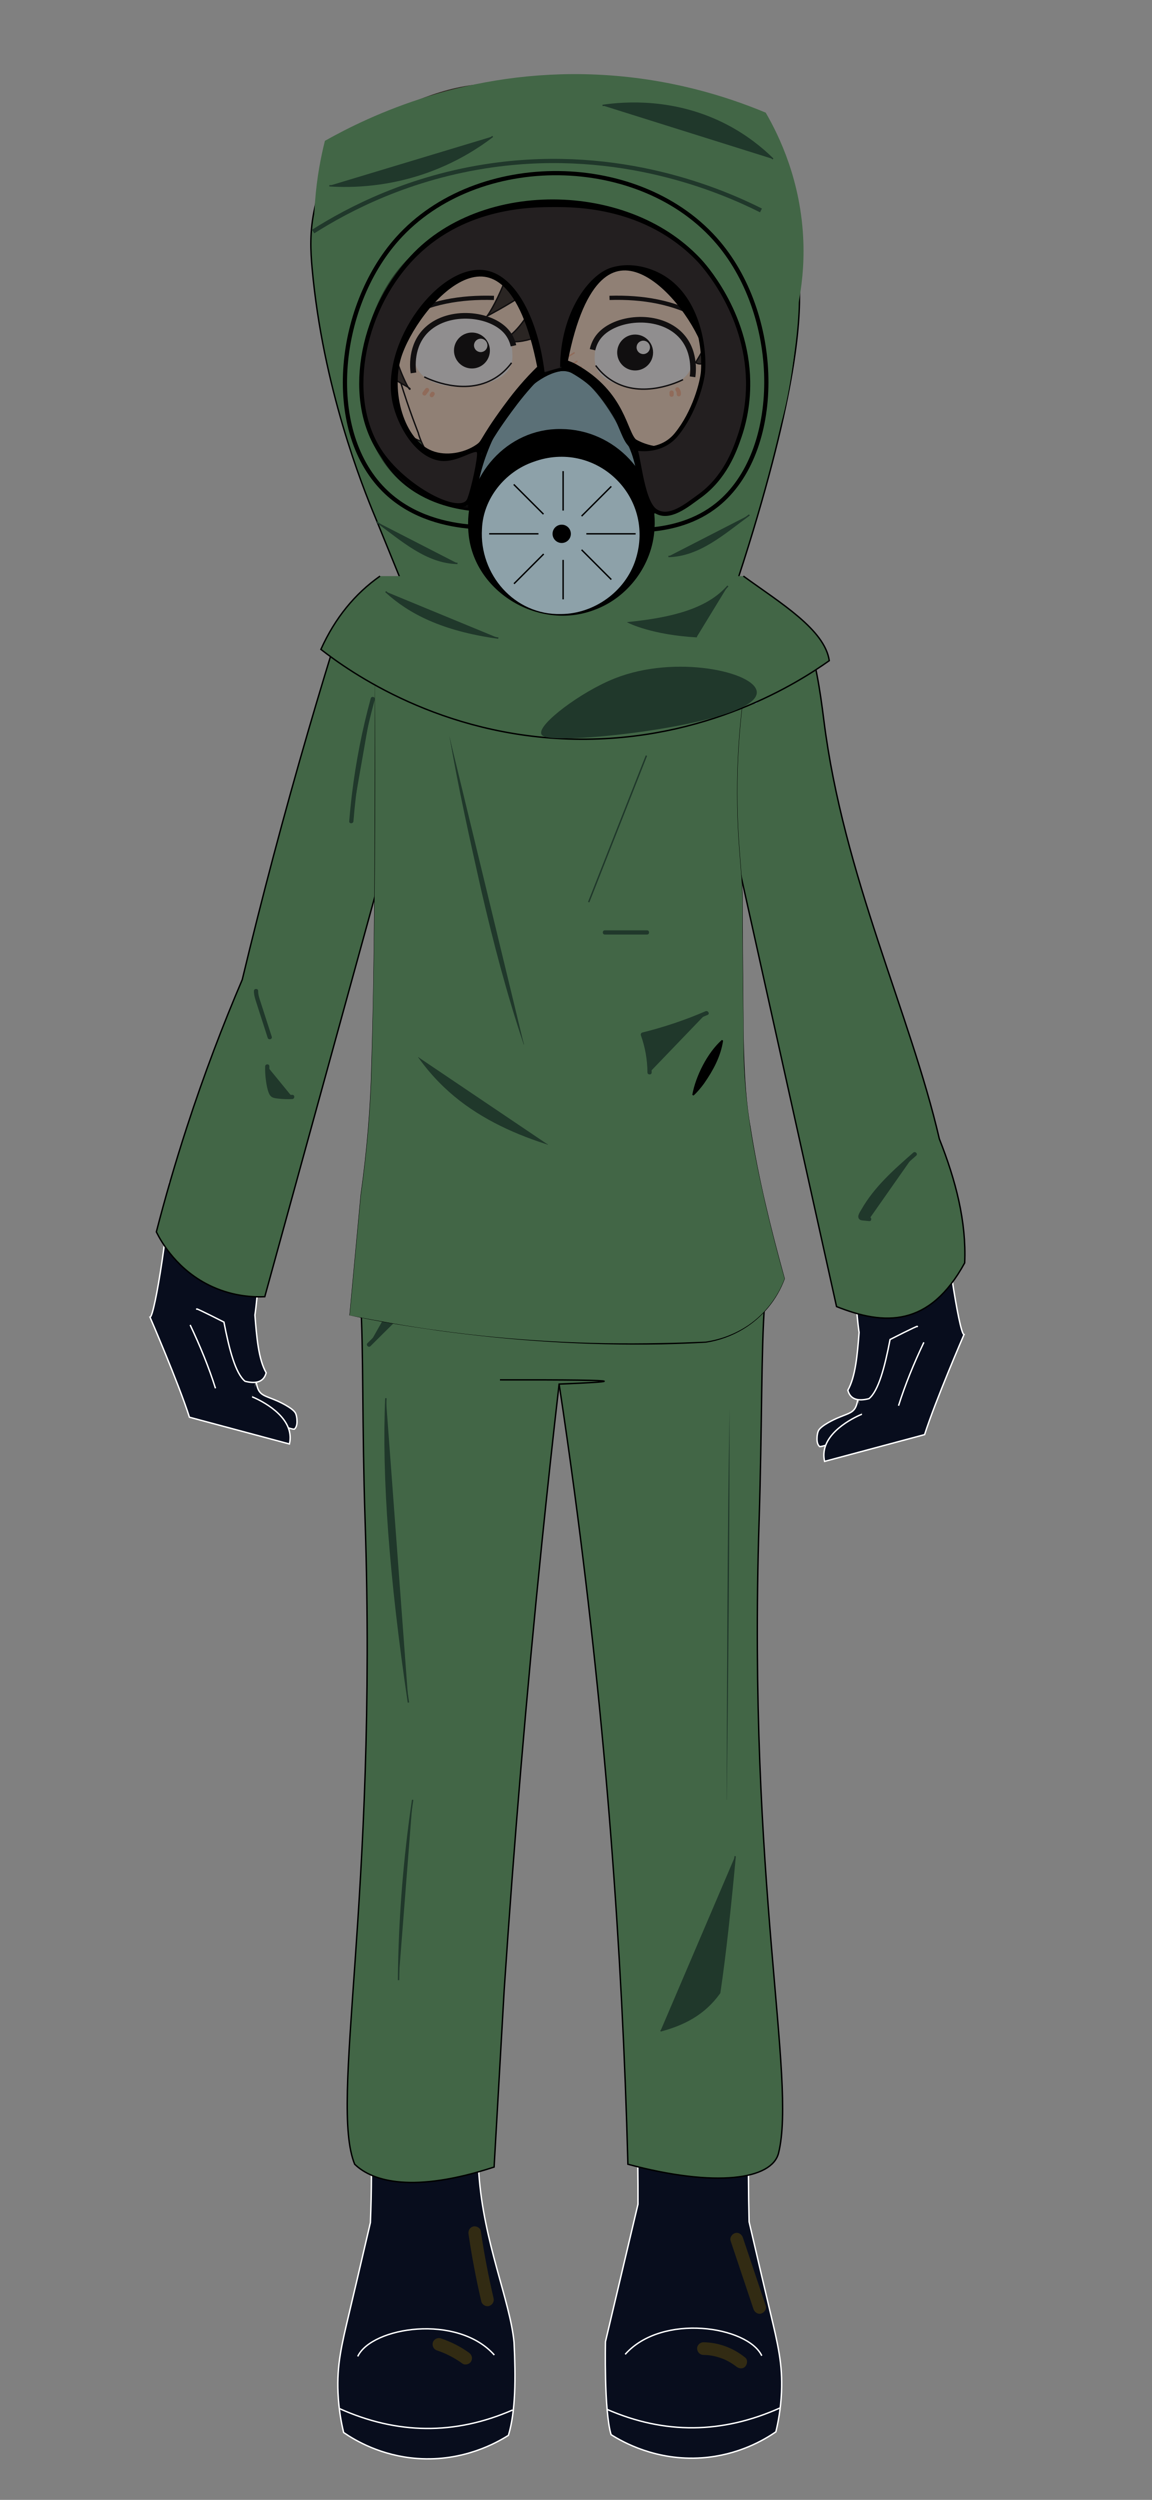 <?xml version="1.0" encoding="utf-8"?>
<!-- Generator: Adobe Illustrator 28.3.0, SVG Export Plug-In . SVG Version: 6.00 Build 0)  -->
<svg version="1.1" id="Layer_1" xmlns="http://www.w3.org/2000/svg" xmlns:xlink="http://www.w3.org/1999/xlink" x="0px" y="0px"
	 viewBox="0 0 818 1774" style="enable-background:new 0 0 818 1774;" xml:space="preserve">
<rect x="0" y="0" width="818" height="1774" fill="#808080" stroke="none"/>
<style type="text/css">
	.st0{display:none;fill:#426646;}
	.st1{fill:none;stroke:#000000;stroke-miterlimit:10;}
	.st2{fill:#426646;stroke:#000000;stroke-miterlimit:10;}
	.st3{fill:#FFE3CB;stroke:#000000;stroke-miterlimit:10;}
	.st4{fill:#426646;}
	.st5{fill:#FFB995;}
	.st6{fill:#332C26;}
	.st7{fill:#332C26;stroke:#000000;stroke-miterlimit:10;}
	.st8{fill:none;stroke:#FFB995;stroke-miterlimit:10;}
	.st9{stroke:#000000;stroke-miterlimit:10;}
	.st10{fill:#FF3858;}
	.st11{fill:#FFFFFF;stroke:#000000;stroke-miterlimit:10;}
	.st12{fill:#080D1D;stroke:#FFFFFF;stroke-miterlimit:10;}
	.st13{fill:none;stroke:#FFFFFF;stroke-miterlimit:10;}
	.st14{fill:#10495B;}
	.st15{fill:#322B13;}
	.st16{fill:#FFFFFF;}
	.st17{fill:#FFB995;stroke:#FFB995;stroke-miterlimit:10;}
	.st18{fill:#FFB995;stroke:#000000;stroke-width:0.5;stroke-miterlimit:10;}
	.st19{fill:#080D1D;}
	.st20{fill:#8DA1A9;}
	.st21{fill:#20382B;}
	.st22{fill:#597590;}
	.st23{fill:#20382B;stroke:#20382B;stroke-miterlimit:10;}
	.st24{fill:#304D37;stroke:#000000;stroke-miterlimit:10;}
	.st25{stroke:#000000;stroke-width:5;stroke-miterlimit:10;}
	.st26{fill:#5B7077;stroke:#000000;stroke-miterlimit:10;}
	.st27{fill:none;stroke:#20382B;stroke-width:3;stroke-miterlimit:10;}
	.st28{fill:none;stroke:#000000;stroke-width:3;stroke-miterlimit:10;}
	.st29{fill:none;stroke:#000000;stroke-width:4;stroke-miterlimit:10;}
	.st30{opacity:0.5;fill:#231F20;stroke:#000000;stroke-width:3;stroke-miterlimit:10;}
	.st31{fill:none;stroke:#000000;stroke-width:7;stroke-miterlimit:10;}
	.st32{fill:#231F20;stroke:#000000;stroke-width:3;stroke-miterlimit:10;}
</style>
<path class="st0" d="M232.81,779.44c3.73,59.65,34.8,136.7,34.8,136.7s11.18,55.92,123.03,103.15
	c19.11-7.03,78.89-31.74,120.55-96.94c26.1-67.11,38.96-130.11,37.28-150.38c-11.21-70.41-67.41-161.74-152.86-164.05
	C305.85,605.51,242.29,702.88,232.81,779.44z"/>
<g>
	<path class="st1" d="M358.68,1195.51"/>
	<path class="st2" d="M504.83,465.54c14.8-39.75,25.52-73.72,32.93-98.92c32.15-109.4,30.82-151.86,29.37-171.18
		c-1.9-25.25-6.62-45.67-10.33-59c-16.59-17.37-62.03-60.28-133.32-73c-95.42-17.03-167.24,32.49-183.07,44
		c-5.28,8.11-12.82,21.7-16.9,40c-3.78,16.96-2.98,30.79-1.88,43c7.61,84.34,35.51,154.29,44.72,176.38l0,0
		c13.15,32.24,26.3,64.49,39.44,96.73"/>
	<path class="st3" d="M456.01,330.2c2.63,23.55-6,13-8,90c-2.94,9.27-8.97,25.81-22,43c-10.02,13.22-18.65,24.6-30,25
		c-18.93,0.66-33.56-29.65-40-43c-13.52-28-6-64-11-106C366.05,312.96,413.69,306.3,456.01,330.2z"/>
	<g>
		<path class="st4" d="M510.63,833.25c1.96-4.29,6.31-15.17,1.38-22.05c-3.4-4.74-9.72-5.52-11.98-5.8
			c-54.87-6.94-12.26-12.05-90.68-13.56c-40.48-0.78-83.06-0.96-118.58,18.47c-1.8,0.98-3.64,2.08-4.69,3.84
			c-0.89,1.49-1.1,3.28-1.28,5.02c-3.14,30.51-3.29,61.33-0.43,91.87c0.78,8.37,1.82,16.83,4.83,24.68
			c4.34,11.31,12.51,20.66,20.51,29.75c3.94,4.47,8.06,9.08,13.52,11.46c6.31,2.74,13.48,2.14,20.35,2.42
			c10.01,0.41,19.83,2.81,29.79,3.85c9.96,1.05,20.5,0.62,29.29-4.19c5.89-3.23,10.6-8.21,15.19-13.11
			c13.19-14.04,26.4-28.12,38.09-43.43c4.17-5.47,8.16-11.11,12.94-16.05c5.42-5.6,11.8-10.25,16.83-16.21
			c6.23-7.37,10.11-16.39,13.9-25.26c3.64-8.52,8.12-20.32,11.8-35.05"/>
		<g>
			<path d="M511.93,834.01c3.94-8.68,7.14-21.68-2.99-27.49c-3.89-2.23-8.32-2.52-12.66-3.11c-4.1-0.56-8.19-1.19-12.26-1.96
				c-4.58-0.87-9.17-1.91-13.54-3.56c-0.33-0.13-0.66-0.25-0.99-0.39c-0.14-0.06-0.28-0.11-0.43-0.17
				c-0.12-0.05-0.76-0.32-0.29-0.12c-0.58-0.25-1.16-0.5-1.75-0.76c-1.22-0.54-2.44-1.07-3.69-1.53c-3.54-1.3-7.27-1.92-11-2.4
				c-7.97-1.03-16.04-1.36-24.07-1.66c-13.33-0.5-26.68-0.77-40.02-0.77c-13.44,0-26.9,0.41-40.26,1.93
				c-13.19,1.51-26.3,4.08-38.84,8.51c-6.18,2.18-12.21,4.79-17.99,7.87c-2.68,1.43-5.54,2.96-6.81,5.88
				c-1.35,3.1-1.27,6.98-1.57,10.3c-2.76,30.22-2.8,60.94,0.57,91.11c0.8,7.14,1.98,14.32,4.65,21.03
				c2.48,6.22,6.04,11.89,10.1,17.19c4,5.24,8.35,10.24,12.79,15.11c4.45,4.88,9.49,9.18,16.09,10.68
				c6.7,1.52,13.68,0.79,20.48,1.38c7.41,0.64,14.71,2.15,22.08,3.14c13.3,1.78,27.41,1.47,38.53-6.98
				c5.36-4.08,9.84-9.2,14.43-14.1c5.08-5.42,10.14-10.85,15.09-16.38c4.85-5.41,9.6-10.9,14.16-16.55
				c4.53-5.6,8.69-11.48,13.22-17.07c4.41-5.43,9.54-9.99,14.69-14.68c5.01-4.56,9.41-9.51,12.89-15.36
				c3.45-5.8,6.1-12.04,8.72-18.25c2.13-5.03,4.1-10.13,5.88-15.29c2.19-6.34,4.09-12.78,5.72-19.29c0.47-1.87-2.42-2.67-2.89-0.8
				c-2.95,11.75-6.79,23.27-11.53,34.42c-2.56,6.01-5.14,12.06-8.49,17.69c-3.43,5.77-7.79,10.56-12.74,15.05
				c-5,4.53-9.95,8.96-14.22,14.21c-4.4,5.39-8.41,11.09-12.77,16.51c-9,11.2-18.73,21.79-28.55,32.28
				c-4.53,4.84-8.94,9.96-14.08,14.19c-5.06,4.16-10.95,6.68-17.39,7.72c-13.82,2.23-27.61-1.94-41.29-3.33
				c-6.72-0.68-13.64,0.07-20.28-1.23c-6.51-1.27-11.26-5.32-15.61-10.09c-8.69-9.54-17.93-19.75-22.51-32.02
				c-2.47-6.6-3.56-13.6-4.29-20.58c-0.77-7.32-1.31-14.66-1.7-22.01c-0.79-14.82-0.88-29.68-0.26-44.51
				c0.31-7.41,0.79-14.82,1.45-22.21c0.16-1.81,0.33-3.61,0.51-5.42c0.16-1.62,0.24-3.4,0.98-4.89c1.32-2.65,4.91-4,7.4-5.26
				c11.45-5.84,23.79-9.75,36.36-12.3c25.61-5.19,51.97-4.86,77.98-4.36c11.19,0.22,22.39,0.47,33.56,1.25
				c5.36,0.38,10.43,0.76,15.58,1.92c1.44,0.32,2.86,0.72,4.25,1.22c0.59,0.21,1.17,0.44,1.75,0.68c0.37,0.15-0.29-0.13,0.08,0.03
				c0.14,0.06,0.29,0.12,0.43,0.19c0.27,0.12,0.53,0.23,0.8,0.35c2.92,1.28,5.85,2.44,8.92,3.31c6.08,1.72,12.35,2.74,18.6,3.65
				c4.16,0.6,8.37,0.73,12.31,2.15c2.36,0.85,4.57,2.31,5.91,4.46c1.34,2.15,1.74,4.68,1.67,7.18c-0.13,4.42-1.62,8.78-3.43,12.77
				C508.55,834.24,511.13,835.76,511.93,834.01L511.93,834.01z"/>
		</g>
	</g>
	<g>
		<path class="st5" d="M347.51,338.7c11.99-6.42,36.45-17.3,68.33-16.11c16.83,0.63,30.72,4.43,40.67,8.11c-2,15-4,30-6,45
			c0,0-23.03,18.75-36.31,22.96c-17.24,5.47-32.91,4.91-46.59,4.21c-8.43-0.43-15.37-1.39-20.1-2.18"/>
	</g>
	<path class="st6" d="M545.01,221.2c6.29-9.18,23.41-32.13,20-60.38c-4.5-37.34-42.27-67.01-76.3-76.89
		c-41.91-12.17-88.54,2.68-91-7c-0.31-1.2,0.04-2.91,1-4c5.07-5.78,27.56,5.08,27,7c-0.31,1.07-7.95,0.35-36-6
		c-1.96-1.72-5.35-4.45-10-7c-52.38-28.71-140.65,34.5-139,38c1.68,3.56,103.89-38.88,105-36c0.22,0.56-3,4-3,4
		c-13.09,2.68-28.93,7.19-46,15c-29.27,13.39-49.97,30.91-63,44c-1.81,27.2-0.54,79.81,34.3,118.26
		C337.44,326.82,494.19,295.33,545.01,221.2z"/>
	<path class="st3" d="M243.01,212.2c-10.38,4.58-10.06,25.47-10,28c1.09,43.16,55.54,68.45,59,70c12.05,5.4,24.6,11.04,30,6
		c10.43-9.73-12.72-52.96-40-81C272.61,225.54,254.64,207.07,243.01,212.2z"/>
	<path class="st3" d="M546.43,212.64c10.38,4.58,10.06,25.47,10,28c-1.09,43.16-55.54,68.45-59,70c-12.05,5.4-24.6,11.04-30,6
		c-10.43-9.73,12.72-52.96,40-81C516.83,225.98,534.8,207.51,546.43,212.64z"/>
	<path class="st3" d="M269.01,197.2c3,48,28,110,28,110s9,45,99,83c15.38-5.65,63.48-25.54,97-78c21-54,31.35-104.69,30-121
		c-9.02-56.66-54.24-130.14-123-132C327.78,57.25,276.64,135.6,269.01,197.2z"/>
	<path class="st7" d="M375.01,128.2c-7,66-29,96-29,96s56-29,45-39c1.76,1.49-14,45-32,55c4.73,6.17,28.68-0.81,44-13
		c43.35-34.5,25.69-117.12,23-129"/>
	<path class="st7" d="M406.01,114.2c14.01,28.85,62.09,68.06,100.58,100.55c6.89,5.82-1.42,24.24-12.58,42.45
		c3.27,3.09,12.2-1.57,14.1-2.56c14.74-7.68,24.59-25.25,24.9-47.44"/>
	<path class="st1" d="M269.01,247.08"/>
	<path class="st6" d="M534.01,201.2c13.28-12.14-9.4-78.73-56.3-113.26c-61.44-45.24-168.58-38.51-210.7,20.26
		c-23.13,32.28-27.56,81.51-11,92c28.84,18.27,125.02-83.91,136.5-72.5c4.98,4.95-11.12,26.16-4.5,32.5
		c7.01,6.71,25.92-16.2,49.5-12.5c23.3,3.66,24.19,29.06,59,46C504.56,197.62,526.17,208.37,534.01,201.2z"/>
	<g>
		<g>
			<path d="M375.39,127.34c0.78-3.65,1.16-7.39,1.13-11.12c-0.01-1.07-1.29-1.96-2.26-1.3c-3.41,2.35-6.52,5.1-9.24,8.23
				c-0.53,0.61-0.6,1.52,0,2.12c0.54,0.54,1.59,0.61,2.12,0c2.55-2.93,5.44-5.55,8.63-7.76c-0.75-0.43-1.5-0.86-2.26-1.3
				c0.04,3.47-0.3,6.93-1.02,10.33c-0.17,0.79,0.23,1.62,1.05,1.85C374.29,128.59,375.22,128.13,375.39,127.34L375.39,127.34z"/>
		</g>
	</g>
	<g>
		<path d="M432.45,144.3c-0.74,0.01-0.84-7.33-3.11-21.84c-1.42-9.13-2.97-16.61-4.1-21.68c2.72,4.55,6.13,11.49,7.76,20.42
			C435.2,133.2,433.36,144.29,432.45,144.3z"/>
		<g>
			<path d="M432.45,142.8c0.38,0.04,1.05,0.54,1.12,0.59c0.02,0.01,0.09,0.37,0.07,0.15c-0.02-0.19-0.1-0.39-0.14-0.58
				c-0.16-0.76-0.17-1.05-0.26-1.76c-0.28-2.33-0.51-4.67-0.79-7.01c-0.92-7.81-2.12-15.58-3.59-23.3
				c-0.67-3.51-1.39-7.02-2.17-10.51c-0.91,0.39-1.83,0.77-2.74,1.16c4.15,6.98,6.96,14.7,8.04,22.76
				c0.58,4.34,0.71,8.76,0.39,13.12c-0.1,1.42-0.25,2.85-0.53,4.25c-0.1,0.47-0.21,0.94-0.35,1.4c-0.1,0.32-0.1,0.12-0.06,0.19
				c-0.02,0.05-0.05,0.1-0.08,0.14c0.16-0.27,0.39-0.44,0.7-0.54c-1.9,0.33-1.09,3.23,0.8,2.89c1.53-0.27,1.81-2.79,2.02-3.96
				c0.52-3.01,0.68-6.08,0.67-9.12c-0.03-7.98-1.44-15.95-4.42-23.36c-1.29-3.21-2.82-6.31-4.58-9.28
				c-0.89-1.49-3.11-0.49-2.74,1.16c1.69,7.58,3.12,15.21,4.29,22.89c0.93,6.14,1.48,12.32,2.32,18.47c0.19,1.35,0.34,3.1,2.04,3.27
				C434.37,145.99,434.36,142.99,432.45,142.8z"/>
		</g>
	</g>
	<g>
		<g>
			<path d="M538.61,202.14c0-3.52,0-7.03,0-10.55c0-0.81-0.69-1.5-1.5-1.5c-0.81,0-1.5,0.69-1.5,1.5c0,3.52,0,7.03,0,10.55
				c0,0.81,0.69,1.5,1.5,1.5C537.92,203.64,538.61,202.95,538.61,202.14L538.61,202.14z"/>
		</g>
	</g>
	<g>
		<g>
			<path d="M317.82,81.36c9.05-0.66,18.17-0.34,27.14,1.02c1.89,0.29,2.7-2.6,0.8-2.89c-9.25-1.4-18.6-1.81-27.94-1.13
				C315.9,78.5,315.89,81.5,317.82,81.36L317.82,81.36z"/>
		</g>
	</g>
	<g>
		<g>
			<path d="M416.58,88.49c-1.68-3.47-4.81-6.12-8.44-7.34c-0.74-0.25-1.67,0.29-1.85,1.05c-0.19,0.83,0.25,1.58,1.05,1.85
				c0.2,0.07,0.4,0.14,0.59,0.21c0.16,0.06,0.2,0.06,0.01,0c0.1,0.03,0.22,0.09,0.31,0.14c0.38,0.18,0.76,0.37,1.12,0.58
				c0.35,0.2,0.68,0.42,1.01,0.66c0.08,0.06,0.15,0.11,0.23,0.17c0.31,0.23-0.24-0.2,0.06,0.05c0.16,0.13,0.32,0.27,0.48,0.41
				c0.3,0.27,0.59,0.55,0.86,0.84c0.14,0.15,0.28,0.31,0.42,0.47c0.06,0.07,0.12,0.15,0.18,0.22c0.04,0.05,0.3,0.33,0.05,0.06
				c0.55,0.59,0.96,1.43,1.31,2.15c0.34,0.71,1.41,0.95,2.05,0.54C416.77,90.07,416.94,89.25,416.58,88.49L416.58,88.49z"/>
		</g>
	</g>
	<g>
		<g>
			<path d="M498.76,88.19c8.24,14.54,15.54,29.59,21.83,45.07c0.72,1.77,3.62,0.99,2.89-0.8c-6.38-15.72-13.76-31.02-22.13-45.79
				C500.4,85,497.8,86.51,498.76,88.19L498.76,88.19z"/>
		</g>
	</g>
	<g>
		<g>
			<path d="M252.18,148.87c0.55-4.03,2.17-7.72,3.86-11.38c1.77-3.84,3.6-7.66,5.48-11.45c3.72-7.51,7.64-14.92,11.75-22.23
				c0.95-1.68-1.64-3.2-2.59-1.51c-4.19,7.44-8.18,15-11.97,22.66c-1.87,3.79-3.7,7.61-5.47,11.46c-1.72,3.74-3.4,7.55-3.96,11.67
				c-0.11,0.81,0.2,1.6,1.05,1.85C251.03,150.11,252.07,149.67,252.18,148.87L252.18,148.87z"/>
		</g>
	</g>
	<path class="st8" d="M245.01,226.2c-1.18,3.76-3.06,11.56-1,21c1.38,6.34,4.03,11.08,6,14"/>
	<path class="st8" d="M546.11,225.03c1.18,3.76,3.06,11.56,1,21c-1.38,6.34-4.03,11.08-6,14"/>
	<path class="st9" d="M445.01,320.2c-6.71-0.63-82.74,6.38-92,12c-12.7,7.71,18.49,41.69,47,41
		C433.37,372.39,460.27,321.62,445.01,320.2z"/>
	<path class="st10" d="M446.01,338.2c-25.13-3.02-44.51-1.31-58,1c0,0-2.73,0.47-35,7l0,0c0,0,19,28,50,27
		C417.01,371.2,434.01,359.2,446.01,338.2z"/>
	<path class="st11" d="M362.01,336.2c21.78-3.89,61.43-4.53,77-10c2.66-0.93,3.77-5.29,2-6c-4.41-1.76-84.92,9.09-85,11
		C355.98,331.82,355.63,337.34,362.01,336.2z"/>
	<path class="st12" d="M346.01,1443.2c0,0-9.49,47.39-6,99c3.31,49.02,22.2,90.39,25,120c1.24,25.38,1.14,49.01-4,66
		c-8.09,5.12-31.96,18.74-64.52,16.43c-25.88-1.84-44.29-12.81-52.48-18.43c-1.56-6.42-3.46-16.11-4-28c-0.9-19.88,2.55-34.07,8-57
		c2.99-12.58,7.85-33.18,15-64c1.77-44.7,0.48-87.89-5-129C285.51,1454.18,315.15,1451.25,346.01,1443.2z"/>
	<path class="st13" d="M351.01,1671.2c-26.14-29.43-87-20-97,1"/>
	<path class="st13" d="M241.01,1709.2c40.99,18.4,81.99,18.89,123,1"/>
	<path class="st12" d="M449.01,1443.2c1.48,21.25,2.61,43.26,3.28,66.01c0.56,18.83,0.78,37.17,0.72,54.99
		c-7.7,32.51-15.4,65.01-23.09,97.52c0,0-1.14,49.01,4,66c8.09,5.12,31.96,18.74,64.52,16.43c25.88-1.84,44.29-12.81,52.48-18.43
		c1.56-6.42,3.46-16.11,4-28c0.9-19.88-2.55-34.07-8-57c-2.99-12.58-7.85-33.18-15-64c-0.53-21.14-0.64-43.11-0.22-65.85
		c0.49-26.29,1.65-51.55,3.31-75.67c-6.46,4.51-20.66,13.14-40.83,15.28C472.74,1452.75,456.2,1446.45,449.01,1443.2z"/>
	<path class="st13" d="M443.92,1670.72c26.14-29.43,87-20,97,1"/>
	<path class="st13" d="M553.92,1708.72c-40.99,18.4-81.99,18.89-123,1"/>
	<g>
		<path class="st14" d="M337.05,1584.37c2.36,16.01,5.38,31.92,9.07,47.67"/>
		<g>
			<path class="st15" d="M332.71,1585.57c2.36,16.01,5.39,31.91,9.07,47.67c0.54,2.29,3.29,3.87,5.54,3.14
				c2.4-0.78,3.72-3.08,3.14-5.54c-3.68-15.76-6.7-31.66-9.07-47.67c-0.35-2.34-3.42-3.83-5.54-3.14
				C333.31,1580.86,332.34,1583.06,332.71,1585.57L332.71,1585.57z"/>
		</g>
	</g>
	<g>
		<path class="st16" d="M523.14,1589.01c5.41,16.13,10.82,32.27,16.23,48.4"/>
		<g>
			<path class="st15" d="M518.8,1590.21c5.41,16.13,10.82,32.27,16.23,48.4c0.75,2.23,3.13,3.92,5.54,3.14
				c2.22-0.72,3.94-3.15,3.14-5.54c-5.41-16.13-10.82-32.27-16.23-48.4c-0.75-2.23-3.13-3.92-5.54-3.14
				C519.73,1585.39,518,1587.82,518.8,1590.21L518.8,1590.21z"/>
		</g>
	</g>
	<g>
		<path class="st16" d="M311.64,1663.67c6.8,2.25,13.24,5.54,19.04,9.73"/>
		<g>
			<path class="st15" d="M310.44,1668.01c0.86,0.29,1.72,0.59,2.57,0.91c0.43,0.16,0.85,0.32,1.27,0.49
				c0.21,0.08,1.63,0.65,0.5,0.19c1.58,0.64,3.12,1.39,4.63,2.17c3.13,1.61,6.14,3.46,9,5.52c1.92,1.38,5.09,0.4,6.16-1.61
				c1.23-2.33,0.43-4.68-1.61-6.16c-6.13-4.41-12.95-7.8-20.12-10.19c-2.24-0.74-5.02,0.86-5.54,3.14
				C306.73,1664.96,308.05,1667.22,310.44,1668.01L310.44,1668.01z"/>
		</g>
	</g>
	<g>
		<path class="st16" d="M499.5,1666.65c9.57,0.06,19.09,3.5,26.49,9.56"/>
		<g>
			<path class="st15" d="M499.5,1671.15c1.13,0.01,2.25,0.06,3.37,0.16c0.28,0.02,0.56,0.06,0.84,0.08c0.38,0.04,0.53,0.06,0.06,0
				c0.56,0.07,1.11,0.17,1.67,0.27c2.28,0.41,4.54,1.01,6.72,1.79c0.53,0.19,1.05,0.41,1.58,0.6c0.68,0.24-0.56-0.26,0.09,0.03
				c0.26,0.11,0.52,0.23,0.77,0.34c1.02,0.47,2.03,0.98,3.01,1.53c0.98,0.55,1.94,1.14,2.88,1.76c0.47,0.31,0.93,0.63,1.38,0.97
				c0.06,0.04,0.73,0.54,0.39,0.28c-0.37-0.29,0.56,0.45,0.54,0.43c1.83,1.48,4.6,1.92,6.36,0c1.51-1.64,1.95-4.78,0-6.36
				c-8.43-6.84-18.78-10.75-29.67-10.88c-2.35-0.03-4.61,2.09-4.5,4.5C495.12,1669.11,496.98,1671.12,499.5,1671.15L499.5,1671.15z"
				/>
		</g>
	</g>
	<line class="st17" x1="402.01" y1="242.2" x2="389.01" y2="250.2"/>
	<line class="st17" x1="403.01" y1="247.2" x2="382.01" y2="260.2"/>
	<line class="st17" x1="408.01" y1="250.2" x2="381.01" y2="267.2"/>
	<line class="st17" x1="410.01" y1="256.2" x2="382.01" y2="273.2"/>
	<line class="st17" x1="413.01" y1="260.2" x2="384.01" y2="277.2"/>
	<path class="st18" d="M396.01,286.7c-0.17,4-0.33,8-0.5,12c-1.83-1.67-3.67-3.33-5.5-5"/>
	<g>
		<g>
			<path class="st5" d="M301.94,275.99c-0.61,0.82-1.22,1.63-1.83,2.45c-0.11,0.17-0.17,0.36-0.18,0.56c-0.04,0.2-0.04,0.4,0.03,0.6
				c0.1,0.35,0.36,0.73,0.69,0.9c0.35,0.18,0.77,0.28,1.16,0.15c0.12-0.05,0.24-0.1,0.36-0.15c0.23-0.13,0.4-0.31,0.54-0.54
				c0.61-0.82,1.22-1.63,1.83-2.45c0.11-0.17,0.17-0.36,0.18-0.56c0.04-0.2,0.04-0.4-0.03-0.6c-0.1-0.35-0.36-0.73-0.69-0.9
				c-0.35-0.18-0.77-0.28-1.16-0.15c-0.12,0.05-0.24,0.1-0.36,0.15C302.25,275.59,302.07,275.76,301.94,275.99L301.94,275.99z"/>
		</g>
	</g>
	<g>
		<g>
			<path class="st5" d="M305.89,278.72c-0.2,0.31-0.41,0.61-0.61,0.92c-0.11,0.17-0.17,0.36-0.18,0.56c-0.04,0.2-0.04,0.4,0.03,0.6
				c0.05,0.2,0.14,0.37,0.27,0.51c0.11,0.16,0.25,0.29,0.42,0.39c0.12,0.05,0.24,0.1,0.36,0.15c0.27,0.07,0.53,0.07,0.8,0
				c0.12-0.05,0.24-0.1,0.36-0.15c0.23-0.13,0.4-0.31,0.54-0.54c0.2-0.31,0.41-0.61,0.61-0.92c0.11-0.17,0.17-0.36,0.18-0.56
				c0.04-0.2,0.04-0.4-0.03-0.6c-0.05-0.2-0.14-0.37-0.27-0.51c-0.11-0.16-0.25-0.29-0.42-0.39c-0.12-0.05-0.24-0.1-0.36-0.15
				c-0.27-0.07-0.53-0.07-0.8,0c-0.12,0.05-0.24,0.1-0.36,0.15C306.2,278.32,306.02,278.5,305.89,278.72L305.89,278.72z"/>
		</g>
	</g>
	<g>
		<g>
			<path class="st5" d="M475.38,278.57c0,0.51,0,1.02,0,1.53c-0.01,0.21,0.04,0.4,0.13,0.58c0.06,0.19,0.16,0.35,0.31,0.48
				c0.14,0.15,0.3,0.25,0.48,0.31c0.18,0.09,0.37,0.14,0.58,0.13c0.13-0.02,0.27-0.04,0.4-0.05c0.25-0.07,0.47-0.2,0.66-0.39
				c0.27-0.29,0.44-0.65,0.44-1.06c0-0.51,0-1.02,0-1.53c0.01-0.21-0.04-0.4-0.13-0.58c-0.06-0.19-0.16-0.35-0.31-0.48
				c-0.14-0.15-0.3-0.25-0.48-0.31c-0.18-0.09-0.37-0.14-0.58-0.13c-0.13,0.02-0.27,0.04-0.4,0.05c-0.25,0.07-0.47,0.2-0.66,0.39
				C475.55,277.81,475.38,278.17,475.38,278.57L475.38,278.57z"/>
		</g>
	</g>
	<g>
		<g>
			<path class="st5" d="M479.93,277.38c0.01,0.01,0.02,0.03,0.04,0.04c-0.08-0.1-0.16-0.2-0.23-0.3c0.24,0.32,0.44,0.66,0.6,1.03
				c-0.05-0.12-0.1-0.24-0.15-0.36c0.17,0.4,0.28,0.82,0.34,1.26c-0.02-0.13-0.04-0.27-0.05-0.4c0.05,0.38,0.05,0.76,0.01,1.13
				c-0.04,0.36,0.2,0.82,0.44,1.06c0.26,0.26,0.69,0.46,1.06,0.44c0.39-0.02,0.79-0.14,1.06-0.44c0.08-0.1,0.16-0.2,0.23-0.3
				c0.14-0.23,0.2-0.49,0.2-0.76c0.08-0.75,0-1.53-0.21-2.25c-0.12-0.4-0.28-0.8-0.47-1.18c-0.2-0.4-0.47-0.74-0.74-1.09
				c-0.22-0.28-0.72-0.44-1.06-0.44c-0.37,0-0.81,0.16-1.06,0.44c-0.26,0.29-0.46,0.66-0.44,1.06c0.02,0.13,0.04,0.27,0.05,0.4
				C479.62,276.98,479.74,277.2,479.93,277.38L479.93,277.38z"/>
		</g>
	</g>
	<path class="st7" d="M381.01,131.2c-12.82,8.94-94,84-101,114c-2,5,9.6,31.37,11,31c0.08-0.02,0.11-0.11,0.12-0.15
		c0.66-2.62-54.89-18.44-44.12-91.85"/>
	<path class="st19" d="M182.01,860.2c-9.32-22.98-46.89-35.47-58-25c-6.56,6.18-0.38,17.04,7.5,51.5
		c14.68,64.16,7.8,94.41,28.5,104.5c1.9,0.93,10.53,5.13,16.5,1.5c13.15-8-7.14-41.56,0.5-91.5
		C180.54,878.1,186.86,872.17,182.01,860.2z"/>
	<path class="st12" d="M176.01,1000.2c0,0,27,14,33,14c1.71-1.44,2.01-4.02,1.86-6.32c0,0,0.03-2.36-0.86-4.68c-1.55-4-13-9-13-9
		c-7.72-3.34-10.71-3.63-13-7c-1.45-2.13-2-6-2-6"/>
	<path class="st12" d="M120.51,838.7c0.73,21.69-10.53,95.94-14,96c0,0,20.29,46.84,28,71l71,19c0.47-2,0.59-3.84,0.5-5.5
		c-0.9-16.92-24.34-26.9-27-28"/>
	<path class="st12" d="M182.01,872.2c4,29-1,61-1,61c1.23,15.69,2.5,31.33,8,41c-1.73,6.5-7.11,7.99-15,6
		c-6.77-5.51-11.2-22.27-15-42c0,0-19.21-9.78-19.43-9.37c-0.02,0.04,0.12,0.16,0.43,0.37"/>
	<path class="st13" d="M135.01,940.2c7.12,15,13.28,30,18,45"/>
	<path class="st19" d="M609.02,872.55c9.32-22.98,46.89-35.47,58-25c6.56,6.18,0.38,17.04-7.5,51.5
		c-14.68,64.16-7.8,94.41-28.5,104.5c-1.9,0.93-10.53,5.13-16.5,1.5c-13.15-8,7.14-41.56-0.5-91.5
		C610.49,890.45,604.17,884.52,609.02,872.55z"/>
	<path class="st12" d="M615.02,1012.55c0,0-27,14-33,14c-1.71-1.44-2.01-4.02-1.86-6.32c0,0-0.03-2.36,0.86-4.68c1.55-4,13-9,13-9
		c7.72-3.34,10.71-3.63,13-7c1.45-2.13,2-6,2-6"/>
	<path class="st12" d="M670.52,851.05c-0.73,21.69,10.53,95.94,14,96c0,0-20.29,46.84-28,71l-71,19c-0.47-2-0.59-3.84-0.5-5.5
		c0.9-16.92,24.34-26.9,27-28"/>
	<path class="st12" d="M609.02,884.55c-4,29,1,61,1,61c-1.23,15.69-2.5,31.33-8,41c1.73,6.5,7.11,7.99,15,6
		c6.77-5.51,11.2-22.27,15-42c0,0,19.21-9.78,19.43-9.37c0.02,0.04-0.12,0.16-0.43,0.37"/>
	<path class="st12" d="M656.02,952.55c-7.12,15-13.28,30-18,45"/>
	<path class="st2" d="M449.86,418.54c40.48,9.2,80.96,18.4,121.43,27.6c7.75,21.46,10.98,43.27,13.71,65.05
		c13.88,110.47,61.48,208.21,82,297c11.61,29.33,19.3,58.66,18,88c-25.1,45.84-57.16,44.47-91,31c-29-130.67-58-261.33-87-392"/>
	<path class="st2" d="M348.86,419.54c-35.62,7.55-71.24,15.1-106.85,22.66c-7.82,24.9-15.49,50.24-23,76
		c-17.62,60.47-33.2,119.53-47,177c-13.65,31.92-27.04,66.91-39.39,104.86c-8.34,25.65-15.49,50.42-21.61,74.14
		c3.41,6.84,14.91,27.7,40,39c15.21,6.85,29.12,7.34,37,7c36.33-132,72.67-264,109-396"/>
	<path class="st20" d="M334.01,476.2c-3.57-10.65-16.34-15.55-26-14c-16.11,2.59-27.13,23.73-21,35c6,11.04,28.53,12.72,40,2
		C332.25,494.31,337,485.13,334.01,476.2z"/>
	<path class="st20" d="M521.48,467.59c-3.39-11.02-17.16-16.07-26.97-15.89c-22.05,0.42-41.46,27.71-36,40
		c5.67,12.76,40.77,15.35,55.97-1.11C515.34,489.65,524.96,478.92,521.48,467.59z"/>
	<path class="st2" d="M515.01,818.2c4.6,14.24,9.07,29.14,13.31,44.68c5.8,21.27,10.65,41.76,14.69,61.32
		c-2.61,33.57-1.84,88.24-4,155.5c-8.23,255.9,26.72,395.77,13.84,448.12c-4.65,18.9-44.42,24.68-107,8
		c-3.96-152.12-15.8-311.25-37.84-476.37c-3.47-25.98-7.14-51.74-11-77.25c-17.67-0.67-35.33-1.33-53-2"/>
	<path class="st2" d="M283.01,817.2c-9,35.33-18,70.67-27,106c2.21,33.83,1.01,88.39,3.22,155.42
		c8.91,269.79-25.38,413.19-7.38,457.19c12.93,12.56,42.18,20.52,99,2c2.39-41.87,4.77-83.74,7.16-125.62
		c6.93-103.95,15.81-210.12,26.88-318.39c3.84-37.52,7.88-74.72,12.12-111.61c21.34-0.84,32.01-1.51,32-2
		c-0.01-0.74-24.68-1.08-74-1"/>
	<g>
		<path class="st21" d="M307.29,874.46c-0.95,11.6-1.9,23.2-2.86,34.79c-0.13,1.56-0.27,3.16-0.92,4.59
			c-1.24,2.72-3.46,4.14-4.01,4.51c-3.49,2.39-16.83,15.24-37.5,35.85"/>
		<g>
			<path class="st21" d="M305.79,874.46c-0.73,8.95-1.47,17.89-2.2,26.84c-0.18,2.24-0.37,4.47-0.55,6.71
				c-0.16,1.96-0.19,4.02-1.18,5.78c-0.9,1.61-2.25,2.6-3.68,3.68c-2.43,1.84-4.66,3.96-6.89,6.04c-3.92,3.65-7.76,7.37-11.59,11.11
				c-6.29,6.13-12.52,12.32-18.74,18.52c-1.37,1.36,0.75,3.49,2.12,2.12c9.75-9.72,19.5-19.48,29.55-28.89
				c2.33-2.18,4.66-4.42,7.18-6.39c-0.32,0.25,0.13-0.1,0.25-0.18c0.2-0.14,0.4-0.27,0.6-0.41c1.08-0.77,2.05-1.64,2.87-2.69
				c2.55-3.28,2.42-7.46,2.75-11.41c0.84-10.27,1.69-20.54,2.53-30.82C308.95,872.54,305.94,872.55,305.79,874.46L305.79,874.46z"/>
		</g>
	</g>
	<g>
		<path class="st22" d="M484.65,865.51c-0.05,8.17-0.09,16.34-0.14,24.51c-0.01,1.35,0.03,2.82,0.88,3.86
			c0.69,0.84,1.77,1.22,2.79,1.57c12.15,4.1,24.29,8.21,36.44,12.31"/>
		<g>
			<path class="st22" d="M483.15,865.51c-0.03,4.82-0.05,9.64-0.08,14.46c-0.01,2.45-0.03,4.9-0.04,7.35
				c-0.01,1.94-0.28,4.15,0.39,6.02c0.68,1.88,2.24,2.79,4.03,3.43c2.31,0.83,4.65,1.57,6.97,2.36c4.65,1.57,9.31,3.14,13.96,4.72
				c5.28,1.79,10.57,3.57,15.85,5.36c1.83,0.62,2.62-2.28,0.8-2.89c-8.76-2.96-17.51-5.92-26.26-8.87
				c-2.13-0.72-4.26-1.44-6.39-2.16c-1.1-0.37-2.21-0.75-3.31-1.12c-0.77-0.26-1.76-0.48-2.36-1.08c-1.21-1.2-0.68-3.99-0.67-5.52
				c0.01-2.21,0.03-4.41,0.04-6.62c0.03-5.15,0.06-10.3,0.09-15.44C486.16,863.58,483.16,863.58,483.15,865.51L483.15,865.51z"/>
		</g>
	</g>
	<g>
		<path class="st4" d="M266.17,476.2c0.65,151.26-1.29,263.38-3.15,301c-1.84,37.19-6.8,70.24-6.8,70.24
			c-2.67,28.67-5.33,57.33-8,86c35.52,7.22,75.73,13.41,120,17c49,3.97,93.71,3.99,133,2c6.7-1,23.98-4.52,39-19
			c9.86-9.51,14.69-19.82,17-26c-23.41-83.66-28.54-130.34-29-157c-0.04-2.6-0.2-14-0.33-26.24c-0.76-68.75-0.49-64.89-0.61-86.55
			c-0.1-17.52-4-41.89-3.8-77.96c0.05-9.47,0.35-20.8,1.26-33.77c1.65-23.54,4.66-43.22,7.35-57.72"/>
		<path d="M266.29,476.2c0.27,92.9,0.21,185.83-2.31,278.7c-0.72,30.96-3.32,61.91-7.65,92.55c0,0-8.02,86-8.02,86
			c20.23,3.85,41.74,7.84,62.59,10.61c52.48,7.32,105.56,10.11,158.52,8.99c10.53-0.16,21.36-0.57,31.73-1.02
			c10.83-1.56,21.31-5.61,30.36-11.76c11.64-7.99,20.67-19.64,25.59-32.87c-4.92-17.39-9.61-35.69-13.77-53.55
			c-8.15-35.93-15.16-72.49-15.32-109.46c-0.23-17.92-0.73-65.61-0.81-83.05c-0.06-9.23,0.05-18.46-0.15-27.68
			c-0.33-9.22-1.22-18.41-1.89-27.61c-3.77-45.99-1.67-92.49,6.8-137.87c0,0,0.23,0.04,0.23,0.04
			c-8.47,45.36-10.57,91.83-6.8,137.81c0.67,9.2,1.56,18.39,1.89,27.62c0.2,15.77,0.16,39.3,0.34,55.37
			c0.54,32.82-0.56,78.51,5.3,110.46c5.66,36.48,14.52,72.38,24.39,107.93c-5.39,14.8-16.01,27.7-29.52,35.81
			c-8.1,4.91-17.17,8.16-26.53,9.63c-10.6,0.6-21.21,0.96-31.83,1.2c-53.01,0.93-106.06-2.58-158.57-9.82
			c-20.96-3-42.2-6.38-62.76-10.79c0,0,7.98-86,7.98-86c4.33-30.63,6.92-61.58,7.64-92.53C266.5,662.18,265.87,568.49,266.29,476.2
			L266.29,476.2z"/>
	</g>
	<path class="st23" d="M274.01,992.2c-2.46,55.32,2.87,127.32,16,216"/>
	<path class="st23" d="M293.01,1277.2c-6.28,42.67-9.62,85.33-10,128"/>
	<g>
		<path class="st21" d="M518.01,999.2c-0.67,92.67-1.33,185.33-2,278"/>
		<path class="st21" d="M518.06,999.2c-0.03,90.33-0.87,187.61-2,278c0,0-0.11,0-0.11,0C516.24,1186.85,516.48,1089.26,518.06,999.2
			L518.06,999.2z"/>
	</g>
	<path class="st23" d="M522.01,1317.2c-3.38,36.31-6.95,69.93-11,97c-11.19,15.69-26.03,22.69-42,27"/>
	<g>
		<path d="M513.45,738.44c-1.65,11.3-7.11,21.24-13.52,30.45c-2.22,3-4.56,5.93-7.48,8.55l-0.88-0.47c2.37-13.31,10.8-30.01,21-39
			C512.57,737.96,513.45,738.44,513.45,738.44L513.45,738.44z"/>
	</g>
	<g>
		<path class="st21" d="M319.01,522.2c16.06,82.14,33.1,158.71,53,219"/>
		<path class="st21" d="M319.13,522.18c14.04,69,28.48,138.06,48.81,205.53c1.35,4.5,2.79,8.97,4.18,13.45l-0.22,0.07
			c-11.99-35.63-21.5-72.05-30.01-108.65C333.71,596.08,325.29,558.64,319.13,522.18L319.13,522.18z"/>
	</g>
	<g>
		<path class="st21" d="M297.01,750.2c24.28,33.45,56.92,50.17,92,62"/>
		<path class="st21" d="M297.11,750.13c21.57,29.21,51.72,47.18,85.32,59.54c0,0,6.63,2.41,6.63,2.41l-0.08,0.23l-6.7-2.23
			c-24.43-8.38-48.1-20.51-66.89-38.47c-6.85-6.48-13.02-13.67-18.47-21.34L297.11,750.13L297.11,750.13z"/>
	</g>
	<line class="st23" x1="459.01" y1="536.2" x2="418.01" y2="640.2"/>
	<path class="st1" d="M453.01,408.2"/>
	<path class="st1" d="M453.01,399.2"/>
	<path class="st1" d="M457.01,398.2"/>
	<path class="st24" d="M494.01,391.2"/>
	<g>
		<path class="st21" d="M501.73,718.91c-14.62,6.33-29.77,11.44-45.24,15.26c3.1,8.59,4.71,17.72,4.75,26.85"/>
		<g>
			<path class="st21" d="M500.97,717.61c-14.51,6.26-29.54,11.3-44.88,15.11c-0.74,0.18-1.32,1.09-1.05,1.85
				c3.04,8.5,4.63,17.42,4.7,26.45c0.01,1.93,3.01,1.93,3,0c-0.07-9.28-1.68-18.51-4.81-27.25c-0.35,0.62-0.7,1.23-1.05,1.85
				c15.6-3.87,30.84-9.05,45.6-15.41C504.26,719.44,502.73,716.85,500.97,717.61L500.97,717.61z"/>
		</g>
	</g>
	<g>
		<path class="st21" d="M429.48,661.69c9.99,0,19.97,0,29.96,0"/>
		<g>
			<path class="st21" d="M429.48,663.19c9.99,0,19.97,0,29.96,0c1.93,0,1.93-3,0-3c-9.99,0-19.97,0-29.96,0
				C427.55,660.19,427.55,663.19,429.48,663.19L429.48,663.19z"/>
		</g>
	</g>
	<g>
		<path class="st21" d="M264.7,496c-7.78,28.37-12.88,57.47-15.22,86.79"/>
		<g>
			<path class="st21" d="M263.25,495.6c-6.08,22.23-10.53,44.88-13.32,67.76c-0.79,6.46-1.44,12.94-1.96,19.43
				c-0.15,1.92,2.85,1.91,3,0c1.83-22.78,5.32-45.42,10.45-67.69c1.44-6.27,3.02-12.5,4.72-18.7
				C266.66,494.53,263.76,493.74,263.25,495.6L263.25,495.6z"/>
		</g>
	</g>
	<g>
		<path class="st21" d="M181.81,703.23c-0.09,2.37,0.64,4.68,1.37,6.93c2.78,8.64,5.56,17.28,8.35,25.92"/>
		<g>
			<path class="st21" d="M180.31,703.23c-0.04,2.79,0.81,5.41,1.65,8.04c0.91,2.83,1.82,5.65,2.73,8.48
				c1.8,5.58,3.59,11.15,5.39,16.73c0.59,1.83,3.49,1.05,2.89-0.8c-1.75-5.42-3.49-10.84-5.24-16.26c-0.86-2.67-1.72-5.34-2.58-8.01
				c-0.86-2.66-1.89-5.35-1.85-8.18C183.33,701.3,180.33,701.3,180.31,703.23L180.31,703.23z"/>
		</g>
	</g>
	<g>
		<path class="st21" d="M649.51,819.02c-14.49,12.7-29.32,25.83-38.15,42.95c-0.34,0.66-0.66,1.52-0.18,2.1
			c0.32,0.39,0.88,0.47,1.38,0.52c1.55,0.15,3.1,0.31,4.66,0.46"/>
		<g>
			<path class="st21" d="M648.45,817.96c-13.71,12.02-27.77,24.41-36.87,40.46c-0.99,1.75-3.15,4.58-1.58,6.56
				c0.7,0.88,1.74,1.02,2.79,1.13c1.47,0.15,2.95,0.29,4.42,0.43c1.92,0.19,1.91-2.81,0-3c-1.09-0.11-2.17-0.21-3.26-0.32
				c-0.36-0.04-1.22,0.06-1.5-0.16c0,0,0.31-0.56,0.5-0.9c0.95-1.81,1.98-3.58,3.06-5.32c2.14-3.41,4.5-6.67,7.05-9.79
				c5.17-6.32,10.99-12.08,16.99-17.6c3.46-3.18,6.99-6.28,10.52-9.37C652.02,818.8,649.9,816.69,648.45,817.96L648.45,817.96z"/>
		</g>
	</g>
	<g>
		<path class="st22" d="M560.09,470.62c-8.04,8.9-15.93,17.94-23.65,27.12"/>
		<g>
			<path class="st22" d="M559.03,469.56c-8.04,8.9-15.93,17.94-23.65,27.12c-1.24,1.47,0.88,3.6,2.12,2.12
				c7.72-9.18,15.6-18.22,23.65-27.12C562.44,470.25,560.33,468.12,559.03,469.56L559.03,469.56z"/>
		</g>
	</g>
	<g>
		<path class="st21" d="M189.78,756.74c-0.2,5.81,0.51,11.65,2.12,17.24c0.32,1.12,0.72,2.29,1.63,3.02
			c0.79,0.63,1.83,0.81,2.83,0.95c3.7,0.51,7.44,0.67,11.17,0.48"/>
		<g>
			<path class="st21" d="M188.28,756.74c-0.1,3.32,0.08,6.64,0.54,9.93c0.42,3.03,0.94,6.27,2.11,9.11c0.49,1.19,1.23,2.26,2.4,2.87
				c1.3,0.68,2.83,0.79,4.26,0.96c3.3,0.39,6.62,0.48,9.93,0.32c1.92-0.09,1.93-3.09,0-3c-2.9,0.14-5.81,0.09-8.7-0.19
				c-1.21-0.12-2.58-0.15-3.73-0.58c-1.07-0.4-1.41-1.41-1.71-2.43c-1.63-5.51-2.29-11.27-2.11-17
				C191.34,754.81,188.34,754.81,188.28,756.74L188.28,756.74z"/>
		</g>
	</g>
	<path class="st4" d="M258.71,290.94c2.93-18.49,11.17-51.8,38-78.78c54.31-54.63,162.63-61.1,209-4.49
		c25.91,31.63,24.39,73.1,22,93.27c10.99-14.15,45.25-61.99,42.72-129.74c-1.59-42.71-17.11-74.73-26.72-91.26
		c-27.87-11.62-69.04-24.71-120-27c-91.8-4.13-161.44,29.21-193,47c-5.42,21.45-11.98,59.19-4,105
		C233.48,243.75,248.02,273.05,258.71,290.94z"/>
	<path class="st25" d="M449.86,420.54c11.67,2.67,23.33,5.33,35,8c-11.67,19-23.33,38-35,57c-16.12,19.24-39.13,22.57-66,17
		c-16.03-0.62-30.02-9.73-43-23c-12.59-10.62-21.9-29.55-31-49c12.33-3,27-8,37-9c1.96,14.23,6.69,28.69,22,44
		c3.9,1.62,29.25,11.68,52-1c1.94-1.08,10.72-6.15,18.21-16.54C446.96,437.05,449.14,426.11,449.86,420.54z"/>
	<path class="st20" d="M284.86,440.54c-4.18-2.8-7.09-8.99-5-13c2.53-4.84,11.42-4.69,17-2c3.79,1.83,8.77,6.13,8,10
		C303.81,440.84,292,445.31,284.86,440.54z"/>
	<g>
		<path d="M512,456.89c-16.55,13.03-32.66,26.63-48.28,40.77"/>
	</g>
	<g>
		<path class="st22" d="M302.77,466.13c4.25,6.88,9.5,13.15,15.53,18.53"/>
		<g>
			<path class="st22" d="M301.48,466.89c4.33,6.99,9.64,13.35,15.77,18.84c1.43,1.28,3.56-0.83,2.12-2.12
				c-5.95-5.32-11.1-11.44-15.3-18.23C303.05,463.73,300.46,465.24,301.48,466.89L301.48,466.89z"/>
		</g>
	</g>
	<path class="st20" d="M488.08,437.04h30v-8c-8.67-1-17.33-2-26-3C490.75,429.7,489.42,433.37,488.08,437.04z"/>
	<path class="st4" d="M240.35,100.32c4-0.59,12.27,3.88,12.77,9.13c0.12,1.2-0.1,2.49-0.77,3.87c-39.97,82.53,43.81,234.33,49,235
		c0.24,0.03,2.59,0.32,2.58,0.57c-0.03,0.65-15.83,0.74-19.58,0.43c-30.47-2.53-61.47-97.85-58-191
		C226.65,150.33,228.7,102.02,240.35,100.32z"/>
	<path class="st4" d="M539.71,84.94c-6.9,0.1-12.77,21.68-21,20c-2.46-0.5-4.62-2.73-5-5c-0.71-4.25,4.6-9.73,14-13l0,0l0,0l4,5
		c5.09,6.31,11.82,16.26,16.28,29.83c2.68,8.15,3.86,15.56,4.36,21.55c1.37,11.37,0.61,19.52-0.38,35.41
		c-1.35,21.66-5.42,49.36-16.62,88.59c0,0-17.85,82.29-40.93,85.6c-0.29,0.04-2.59,0.34-2.58,0.57c0.04,0.87,27.12,0.38,29.58-0.57
		c36.59-14.03,43.74-109.95,44.54-124.25C570.29,150.98,551.84,84.76,539.71,84.94z"/>
	<path class="st4" d="M541.35,97.32c-8.38-2.54-16.3,4.18-23,8c-6.4,3.65,26.08,26.11,27,74c0.07,3.59,6.79,2.51,10,1
		C571.25,172.82,566.13,104.82,541.35,97.32z"/>
	<path class="st26" d="M441.85,391.82c-22.32,24.48-73.81,24.93-94,2c-32.47-36.89,17.25-132.94,51-132
		C431.1,262.71,477.25,352.99,441.85,391.82z"/>
	<path class="st4" d="M440.85,506.82c34.08-16.12,66.76-54.68,58-80c-16.29-47.06-178.25-55.32-200-9
		c-11.48,24.46,14.99,66.54,48,86C390.63,529.62,435.37,509.41,440.85,506.82z"/>
	<path class="st23" d="M324.85,399.82c-22.04-0.49-39.38-16.25-57.5-29.5"/>
	<path class="st23" d="M474.61,394.9c22.04-0.49,39.38-16.25,57.5-29.5"/>
	<path class="st23" d="M233.85,131.82c16.11,1.01,42.92,0.5,73-11c18.54-7.09,32.86-16.26,43-24"/>
	<path class="st23" d="M427.85,74.82c15.7-2.26,51.34-5.05,88,14c14.24,7.4,25.1,16.26,33,24"/>
	<path class="st27" d="M222.35,164.32c25.09-15.91,68.59-38.75,127-47c91.46-12.91,162.91,17.96,191,32"/>
	<path class="st2" d="M269.85,408.82c-17.78,12.48-31.91,29.65-42,52c20.32,15.79,84.94,61.85,180,63.7
		c94.06,1.83,159.9-40.75,181-55.7c-3.28-22.05-34.4-40.75-61-60"/>
	<path class="st23" d="M536.85,490.82c-1.52-13.41-56.96-26-100-9c-24.51,9.68-54.75,32.82-51.95,39c0.25,0.56,0.72,0.86,0.95,1
		C397.03,528.75,539.34,512.72,536.85,490.82z"/>
	<path class="st23" d="M516.85,415.82c-14.63,16.94-40.75,22.95-70,26c0,0,16.52,8.28,48,10"/>
	<path class="st23" d="M273.85,419.82c16.48,15.11,39.82,27.46,80,33"/>
	<g>
		<circle class="st20" cx="398.35" cy="375.32" r="61"/>
		<path d="M342.23,375.32c-2,32.21,23.05,61.29,56.12,60.43c23.57-0.13,45.7-16.05,52.94-38.5c14.47-45.15-28.57-85.72-72.63-69.46
			C358.7,334.7,343.09,353.71,342.23,375.32L342.23,375.32z M332.47,375.32c-2.04-37.44,27.5-71.46,65.88-70.87
			c38.08,0.16,69.06,32.84,66.38,70.87c-1.42,25.48-18.76,48.75-42.59,57.45C382.14,448.14,334.14,419.09,332.47,375.32
			L332.47,375.32z"/>
	</g>
	<circle class="st9" cx="398.85" cy="378.82" r="6"/>
	<line class="st1" x1="364.8" y1="343.77" x2="385.9" y2="364.86"/>
	<line class="st1" x1="382.35" y1="378.82" x2="347.35" y2="378.82"/>
	<line class="st1" x1="399.85" y1="362.32" x2="399.85" y2="334.32"/>
	<line class="st1" x1="399.85" y1="425.32" x2="399.85" y2="397.32"/>
	<line class="st1" x1="364.97" y1="414.24" x2="386.06" y2="393.14"/>
	<line class="st1" x1="412.97" y1="390.16" x2="434.06" y2="411.26"/>
	<line class="st1" x1="412.97" y1="366.26" x2="434.06" y2="345.16"/>
	<line class="st1" x1="451.35" y1="378.82" x2="416.35" y2="378.82"/>
	<path class="st28" d="M464.85,362.82c-15.58-57.16-44.29-102.06-66-101c-23.35,1.15-59.15,44.42-66,99c-13.7-1.8-33.46-6.82-49-22
		c-37.65-36.79-28.94-112.22,6.36-153.38c50.59-58.97,162.7-55.68,211,5c35.48,44.57,39.13,123.38,0.64,156.38
		C489.81,357.14,475.77,361.16,464.85,362.82z"/>
	<path class="st28" d="M461.85,375.82c-6.37-68.67-40.25-116.7-63-114c-25.77,3.06-63.87,47.6-64,112
		c-16.98-1.39-41.38-6.46-60.44-24.37c-44.46-41.77-36.01-130.94,7.8-180.01c56.39-63.16,173.28-62.01,228,3
		c45.23,53.73,45.56,148.22-0.8,185.63C494.34,370.23,476.62,374.52,461.85,375.82z"/>
	<g>
		<path class="st16" d="M424.29,262.65c-2.37-4.12-2.13-8.19-1.93-11.53c0.09-1.51,0.66-11.17,6.75-16.91
			c11.57-10.91,45.46-9.98,57.88,5.38c5.58,6.9,7.7,17.8,0.96,26.14c-9.27,11.48-28.98,10.29-33.77,9.99
			C451.54,275.56,430.86,274.08,424.29,262.65z"/>
		<path class="st29" d="M491.74,267.4c0.37-2.46,2.7-19.66-10-31.15c-15.64-14.15-44.75-11.19-56,1.83c-2.9,3.36-4.3,7.02-5,10.08"
			/>
		<circle class="st9" cx="450.99" cy="250.15" r="12.25"/>
		<circle class="st16" cx="456.77" cy="246.51" r="4.76"/>
		<path class="st16" d="M361.81,261.24c2.37-4.12,2.13-8.19,1.93-11.53c-0.09-1.51-0.66-11.17-6.75-16.91
			c-11.57-10.91-45.46-9.98-57.88,5.38c-5.58,6.9-7.7,17.8-0.96,26.14c9.27,11.48,28.98,10.29,33.77,9.99
			C334.57,274.15,355.25,272.66,361.81,261.24z"/>
		<circle class="st9" cx="335.11" cy="248.74" r="12.25"/>
		<circle class="st16" cx="341.33" cy="245.1" r="4.76"/>
		<path class="st1" d="M301.24,267.47c3.03,1.51,28.63,13.79,50,1c5.27-3.15,9.16-7.16,12-11"/>
		<path class="st28" d="M350.74,211.4c-23.83-0.75-45.82,3.13-65,14"/>
		<path class="st28" d="M432.78,211.39c23.83-0.75,45.82,3.13,65,14"/>
		<path class="st29" d="M293.6,264.62c-0.37-2.46-2.7-19.66,10-31.15c15.64-14.15,44.75-11.19,56,1.83c2.9,3.36,4.3,7.02,5,10.08"/>
		<path class="st1" d="M484.99,269.39c-3.03,1.51-28.63,13.79-50,1c-5.27-3.15-9.16-7.16-12-11"/>
	</g>
	<path class="st30" d="M464.27,362.51c-15.58-57.16-44.29-102.06-66-101c-23.35,1.15-59.15,44.42-66,99
		c-14.38-1.93-33.63-7.22-49-22c-36.85-35.44-30.59-105.36-1.05-144.08c47.48-62.23,167.82-60.49,217,2
		c33.07,42.02,38.85,117.74,2.05,150.08C493.86,353.02,482.32,359.89,464.27,362.51z"/>
	<path class="st31" d="M407.21,261.44c34.23,19.1,34.33,46.19,42,53c1.03,0.92,15.91,9.37,29.77,4.5
		c21.66-7.61,32.13-44.76,24.23-70.5c-11.16-36.36-79.04-118.56-103.53,7.69C399.11,259.07,402.87,259.02,407.21,261.44z"/>
	<path class="st31" d="M381.21,265.44c-9.19,9.33-15.61,17.65-21,25c-17.28,23.58-14.45,24.16-20,28
		c-9.42,6.52-23.54,9.04-34.48,4.8c-22.82-8.85-31.84-45.69-24.23-70.5c11.16-36.36,79.04-118.56,103.53,7.69
		c0.13,0.69-0.08,1.31-0.08,1.31C384.04,262.62,382.74,263.89,381.21,265.44z"/>
	<path class="st32" d="M385.21,264.44c-4.45-36.41-19.6-66.98-40-71c-31.1-6.13-74.07,49.64-65,92c3.3,15.41,15.21,37.19,32,40
		c13.01,2.18,27.23-11.29,28-4c0.45,4.23-4.04,25.49-7,33c-5.4,13.7-47.18-8.5-64-35c-25.09-39.52-11.06-102.71,26-139
		c35.62-34.88,82.38-34.97,98-35c15.43-0.03,65.55-0.13,103,39c2.45,2.56,34.15,36.67,35,86c0.33,18.97-4.03,33.23-6,39
		c-3.56,10.45-10.45,29.8-29,43c-7.8,5.55-21.11,17-31,10c-10.12-7.16-12.01-44.62-15-45c-6.27-0.8,16.77,7.15,30-9
		c13-15.86,18.51-37.55,19-45c1.4-21.18-5.68-56.27-33-69c-2.94-1.37-16.81-7.82-32-3c-14.48,4.59-34.68,30.22-35,69"/>
</g>
</svg>

